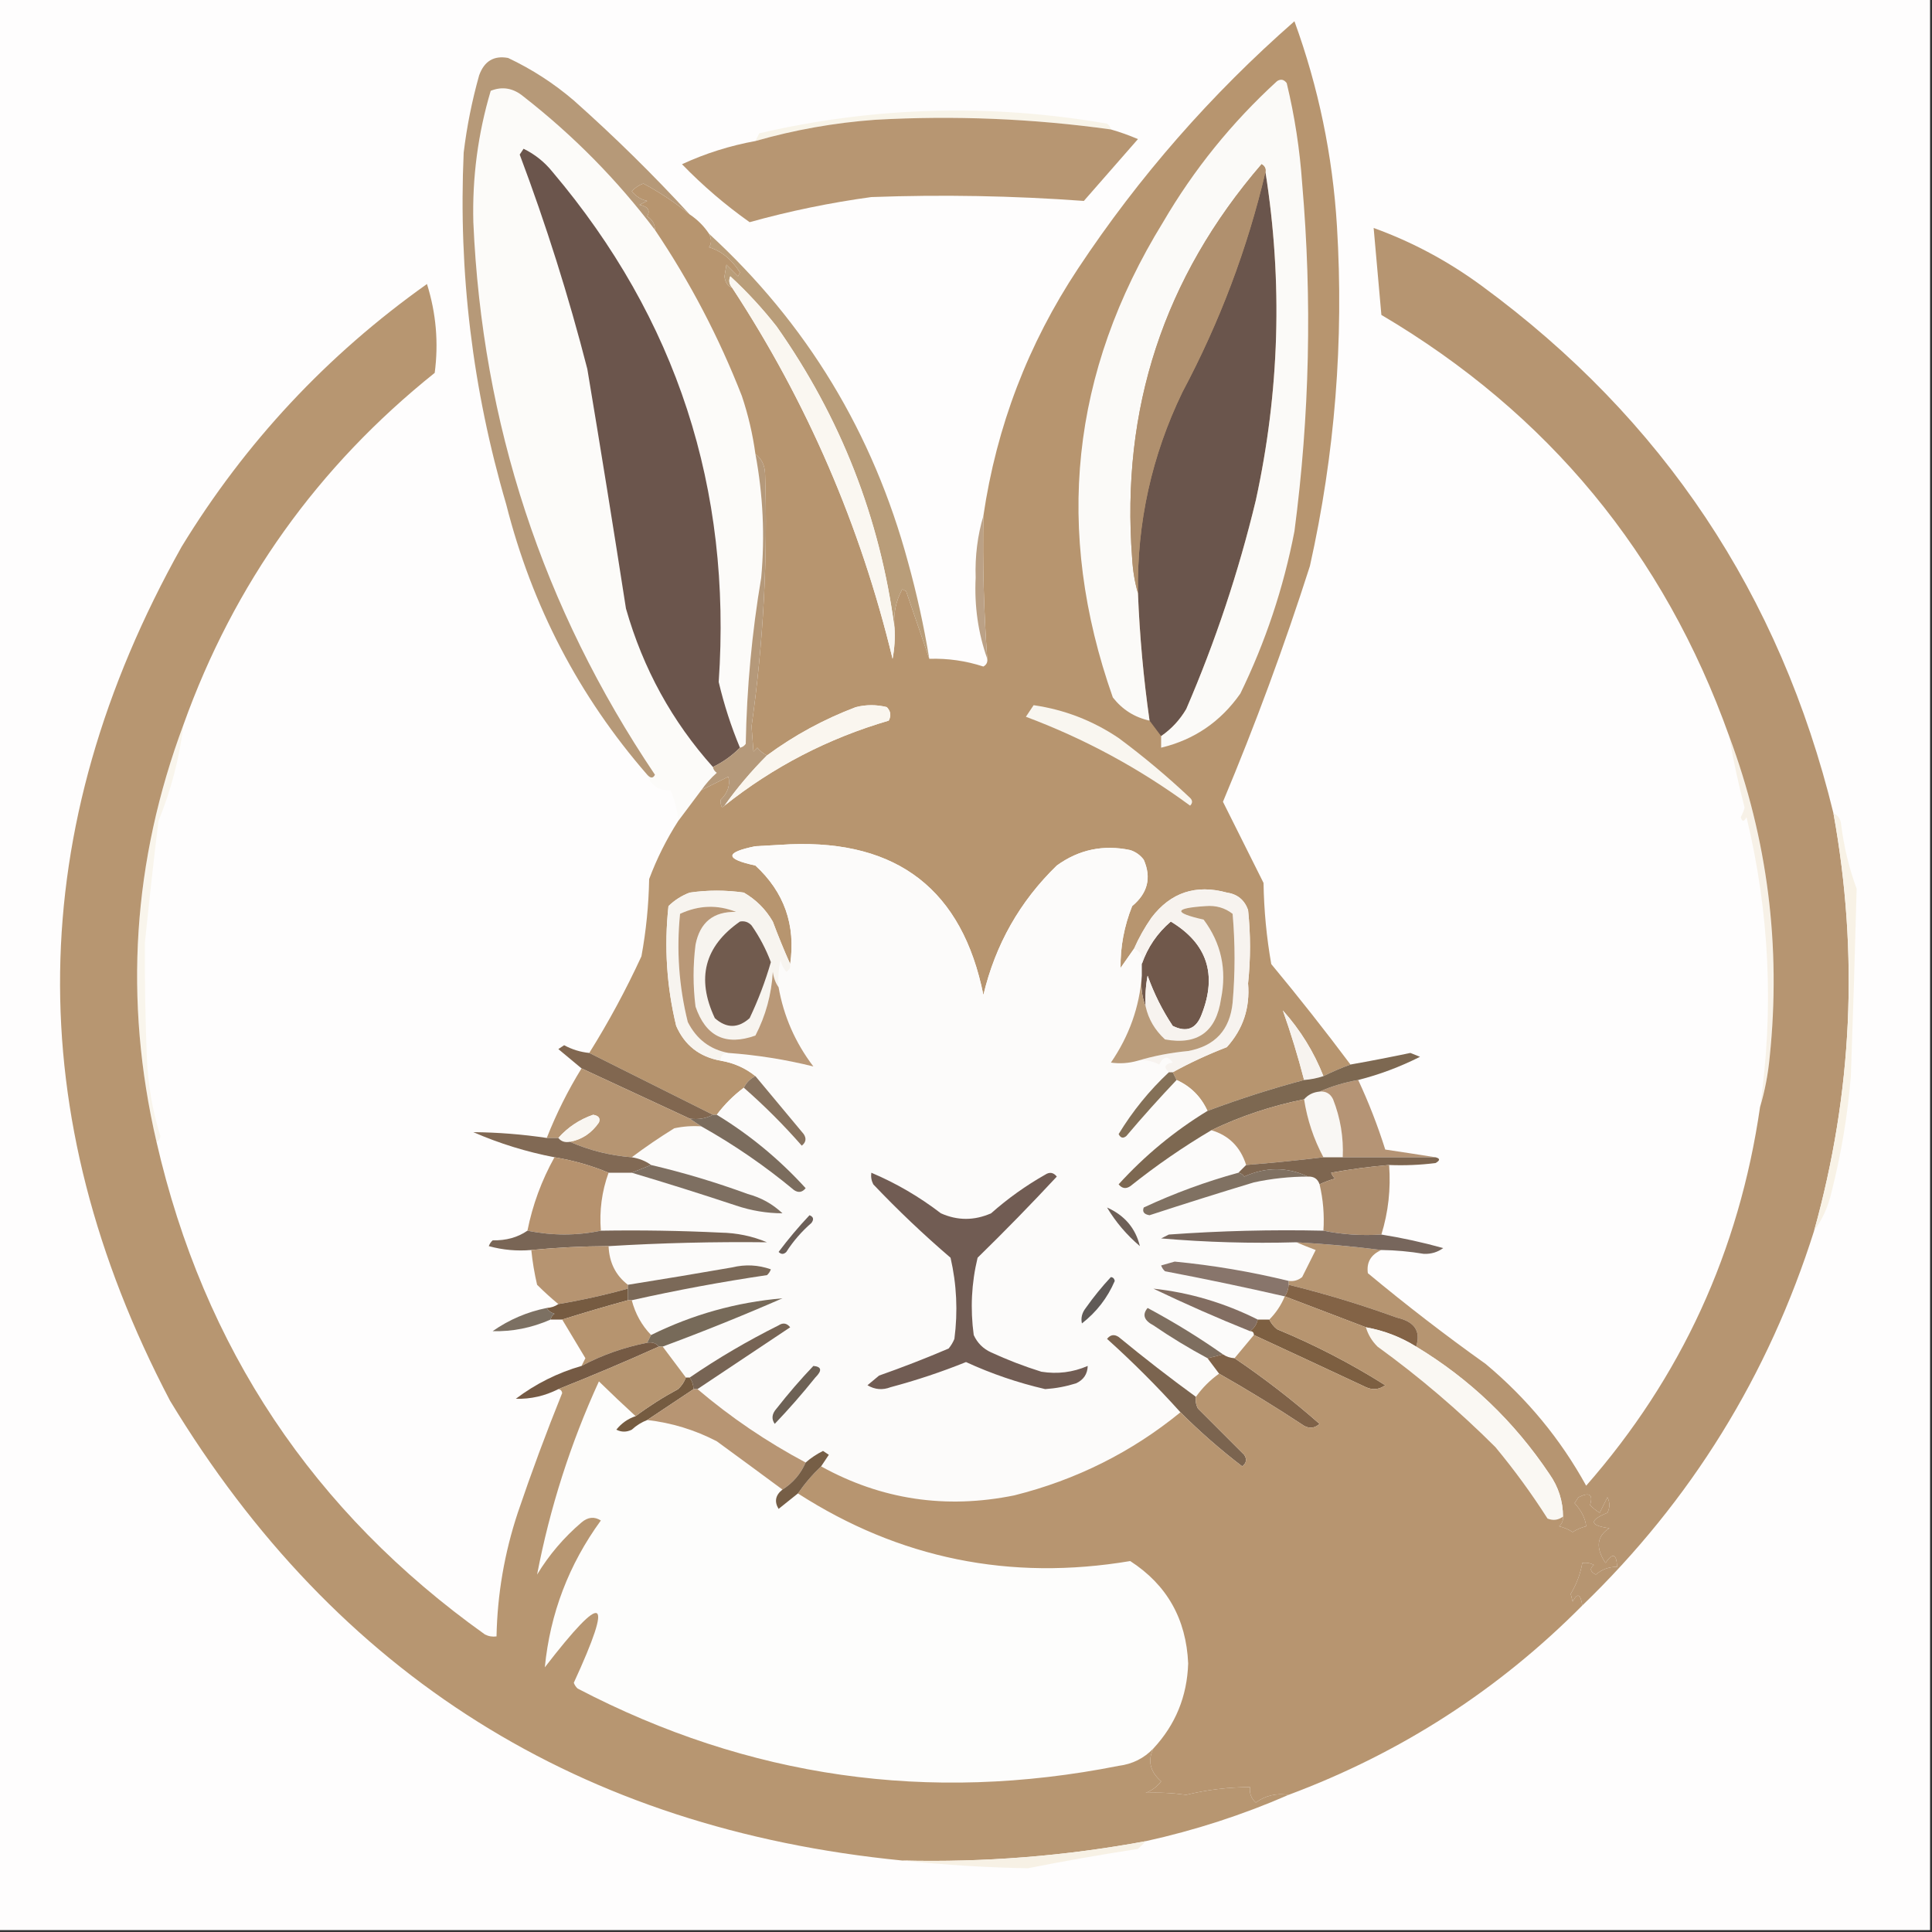 <?xml version="1.0" encoding="UTF-8"?>
<!DOCTYPE svg PUBLIC "-//W3C//DTD SVG 1.1//EN" "http://www.w3.org/Graphics/SVG/1.1/DTD/svg11.dtd">
<svg xmlns="http://www.w3.org/2000/svg" version="1.1" width="500px" height="500px" style="shape-rendering:geometricPrecision; text-rendering:geometricPrecision; image-rendering:optimizeQuality; fill-rule:evenodd; clip-rule:evenodd" xmlns:xlink="http://www.w3.org/1999/xlink">
<rect width="100%" height="100%" fill="#333333" stroke="none"/>
<g><path style="opacity:1" fill="#fefdfd" d="M -0.5,-0.5 C 166.167,-0.5 332.833,-0.5 499.5,-0.5C 499.5,166.167 499.5,332.833 499.5,499.5C 332.833,499.5 166.167,499.5 -0.5,499.5C -0.5,332.833 -0.5,166.167 -0.5,-0.5 Z"/></g>
<g><path style="opacity:1" fill="#fcfbf9" d="M 169.5,59.5 C 178.549,72.928 186.049,87.261 192,102.5C 193.642,107.402 194.809,112.402 195.5,117.5C 197.476,128.061 197.976,138.728 197,149.5C 194.596,163.735 193.262,178.068 193,192.5C 192.617,193.056 192.117,193.389 191.5,193.5C 189.211,188.023 187.378,182.356 186,176.5C 189.434,126.473 175.101,82.473 143,44.5C 140.933,41.93 138.433,39.93 135.5,38.5C 135.167,39 134.833,39.5 134.5,40C 141.339,58.183 147.172,76.683 152,95.5C 155.453,116.145 158.786,136.811 162,157.5C 166.424,173.028 173.924,186.695 184.5,198.5C 184.611,199.117 184.944,199.617 185.5,200C 183.959,201.371 182.625,202.871 181.5,204.5C 179.488,207.205 177.488,209.872 175.5,212.5C 175.306,209.67 174.639,207.004 173.5,204.5C 170.446,204.646 168.446,203.313 167.5,200.5C 168.363,201.463 169.03,201.463 169.5,200.5C 140.438,157.314 124.772,109.647 122.5,57.5C 122.199,45.91 123.699,34.577 127,23.5C 130.025,22.291 132.859,22.791 135.5,25C 148.401,35.067 159.734,46.567 169.5,59.5 Z"/></g>
<g><path style="opacity:1" fill="#f8f4e9" d="M 287.5,33.5 C 267.263,30.686 246.93,29.852 226.5,31C 215.95,31.768 205.616,33.602 195.5,36.5C 195.804,35.85 196.137,35.184 196.5,34.5C 226.268,27.591 256.268,26.758 286.5,32C 287.056,32.383 287.389,32.883 287.5,33.5 Z"/></g>
<g><path style="opacity:1" fill="#b79672" d="M 287.5,33.5 C 289.859,34.176 292.192,35.009 294.5,36C 289.833,41.333 285.167,46.667 280.5,52C 262.215,50.659 243.882,50.326 225.5,51C 214.848,52.455 204.348,54.621 194,57.5C 187.711,53.046 181.878,48.046 176.5,42.5C 182.553,39.705 188.886,37.705 195.5,36.5C 205.616,33.602 215.95,31.768 226.5,31C 246.93,29.852 267.263,30.686 287.5,33.5 Z"/></g>
<g><path style="opacity:1" fill="#6b554c" d="M 191.5,193.5 C 189.427,195.58 187.093,197.246 184.5,198.5C 173.924,186.695 166.424,173.028 162,157.5C 158.786,136.811 155.453,116.145 152,95.5C 147.172,76.683 141.339,58.183 134.5,40C 134.833,39.5 135.167,39 135.5,38.5C 138.433,39.93 140.933,41.93 143,44.5C 175.101,82.473 189.434,126.473 186,176.5C 187.378,182.356 189.211,188.023 191.5,193.5 Z"/></g>
<g><path style="opacity:1" fill="#b7956f" d="M 349.5,275.5 C 347.188,276.341 344.855,277.341 342.5,278.5C 340.025,272.219 336.525,266.553 332,261.5C 334.069,267.338 335.903,273.338 337.5,279.5C 329.112,281.739 320.779,284.406 312.5,287.5C 310.812,283.812 308.145,281.145 304.5,279.5C 304.167,278.833 303.833,278.167 303.5,277.5C 307.902,275.073 312.569,272.906 317.5,271C 321.696,266.36 323.529,260.86 323,254.5C 323.667,248.167 323.667,241.833 323,235.5C 322.065,232.898 320.232,231.398 317.5,231C 309.464,228.807 302.964,230.973 298,237.5C 296.235,240.032 294.735,242.699 293.5,245.5C 292.356,247.1 291.189,248.767 290,250.5C 289.93,245.021 290.93,239.687 293,234.5C 297.032,231.145 298.032,227.145 296,222.5C 295.097,221.299 293.931,220.465 292.5,220C 285.532,218.538 279.199,219.871 273.5,224C 263.945,233.269 257.612,244.436 254.5,257.5C 249.051,230.407 232.384,217.407 204.5,218.5C 201.5,218.667 198.5,218.833 195.5,219C 187.557,220.614 187.557,222.28 195.5,224C 202.959,230.875 205.959,239.375 204.5,249.5C 202.928,245.974 201.428,242.307 200,238.5C 198.167,235.333 195.667,232.833 192.5,231C 187.833,230.333 183.167,230.333 178.5,231C 176.413,231.792 174.579,232.959 173,234.5C 171.867,244.985 172.533,255.318 175,265.5C 177.195,270.523 181.028,273.523 186.5,274.5C 189.912,275.075 192.912,276.408 195.5,278.5C 194.167,279.167 193.167,280.167 192.5,281.5C 189.833,283.5 187.5,285.833 185.5,288.5C 185.167,288.5 184.833,288.5 184.5,288.5C 173.833,283.167 163.167,277.833 152.5,272.5C 157.48,264.547 161.98,256.214 166,247.5C 167.212,240.913 167.879,234.246 168,227.5C 169.986,222.195 172.486,217.195 175.5,212.5C 177.488,209.872 179.488,207.205 181.5,204.5C 183.957,203.272 186.29,202.105 188.5,201C 189.022,203.2 188.355,205.2 186.5,207C 186.481,208.792 186.814,209.292 187.5,208.5C 200.158,198.42 214.325,191.086 230,186.5C 230.684,185.216 230.517,184.049 229.5,183C 226.833,182.333 224.167,182.333 221.5,183C 213.198,186.148 205.532,190.315 198.5,195.5C 197.542,195.047 196.708,194.381 196,193.5C 195.667,193.833 195.333,194.167 195,194.5C 194.833,192.333 194.667,190.167 194.5,188C 197.571,166.266 198.738,144.433 198,122.5C 197.901,120.347 197.067,118.681 195.5,117.5C 194.809,112.402 193.642,107.402 192,102.5C 186.049,87.261 178.549,72.928 169.5,59.5C 169.489,57.983 168.823,56.816 167.5,56C 168.345,54.442 167.679,53.442 165.5,53C 166.167,52.667 166.833,52.333 167.5,52C 165.926,51.664 164.592,50.831 163.5,49.5C 164.328,48.585 165.328,47.919 166.5,47.5C 170.787,49.796 174.787,52.462 178.5,55.5C 180.5,56.833 182.167,58.5 183.5,60.5C 184.171,61.847 184.171,63.014 183.5,64C 186.655,64.928 189.321,67.095 191.5,70.5C 191.333,70.833 191.167,71.167 191,71.5C 190,70.5 189,69.5 188,68.5C 187.833,69.5 187.667,70.5 187.5,71.5C 187.64,73.03 188.307,74.03 189.5,74.5C 208.84,103.986 222.673,135.986 231,170.5C 231.497,167.854 231.664,165.187 231.5,162.5C 231.151,158.936 231.817,155.602 233.5,152.5C 233.833,152.667 234.167,152.833 234.5,153C 236.554,159.042 238.554,164.875 240.5,170.5C 245.292,170.349 249.959,171.016 254.5,172.5C 255.298,172.043 255.631,171.376 255.5,170.5C 254.605,158.193 254.272,145.859 254.5,133.5C 257.906,110.352 266.073,89.019 279,69.5C 294.743,45.747 313.41,24.414 335,5.5C 341.214,22.568 344.881,40.234 346,58.5C 347.812,88.183 345.478,117.517 339,146.5C 332.387,167.174 324.887,187.508 316.5,207.5C 319.982,214.464 323.482,221.464 327,228.5C 327.114,235.579 327.781,242.579 329,249.5C 336.091,258.046 342.925,266.712 349.5,275.5 Z"/></g>
<g><path style="opacity:1" fill="#6a554c" d="M 327.5,44.5 C 331.997,72.952 331.163,101.285 325,129.5C 320.536,148.028 314.536,166.028 307,183.5C 305.334,186.331 303.168,188.664 300.5,190.5C 299.5,189.167 298.5,187.833 297.5,186.5C 295.941,175.572 294.941,164.572 294.5,153.5C 294.223,135.274 298.056,117.94 306,101.5C 315.657,83.352 322.824,64.352 327.5,44.5 Z"/></g>
<g><path style="opacity:1" fill="#b99d79" d="M 183.5,60.5 C 208.785,83.705 225.952,112.039 235,145.5C 237.283,153.748 239.116,162.082 240.5,170.5C 238.554,164.875 236.554,159.042 234.5,153C 234.167,152.833 233.833,152.667 233.5,152.5C 231.817,155.602 231.151,158.936 231.5,162.5C 227.742,134.069 217.575,108.069 201,84.5C 197.368,79.866 193.368,75.533 189,71.5C 188.53,72.577 188.697,73.577 189.5,74.5C 188.307,74.03 187.64,73.03 187.5,71.5C 187.667,70.5 187.833,69.5 188,68.5C 189,69.5 190,70.5 191,71.5C 191.167,71.167 191.333,70.833 191.5,70.5C 189.321,67.095 186.655,64.928 183.5,64C 184.171,63.014 184.171,61.847 183.5,60.5 Z"/></g>
<g><path style="opacity:1" fill="#fbfaf8" d="M 300.5,190.5 C 303.168,188.664 305.334,186.331 307,183.5C 314.536,166.028 320.536,148.028 325,129.5C 331.163,101.285 331.997,72.952 327.5,44.5C 327.631,43.624 327.298,42.957 326.5,42.5C 301.231,71.808 290.064,105.808 293,144.5C 293.181,147.695 293.681,150.695 294.5,153.5C 294.941,164.572 295.941,175.572 297.5,186.5C 293.63,185.647 290.464,183.647 288,180.5C 272.769,137.308 277.102,96.308 301,57.5C 308.968,43.861 318.801,31.695 330.5,21C 331.449,20.383 332.282,20.549 333,21.5C 335.061,30.04 336.394,38.707 337,47.5C 339.604,77.592 338.937,107.592 335,137.5C 332.177,152.131 327.51,166.131 321,179.5C 315.898,186.779 309.065,191.446 300.5,193.5C 300.5,192.5 300.5,191.5 300.5,190.5 Z"/></g>
<g><path style="opacity:1" fill="#b0906e" d="M 327.5,44.5 C 322.824,64.352 315.657,83.352 306,101.5C 298.056,117.94 294.223,135.274 294.5,153.5C 293.681,150.695 293.181,147.695 293,144.5C 290.064,105.808 301.231,71.808 326.5,42.5C 327.298,42.957 327.631,43.624 327.5,44.5 Z"/></g>
<g><path style="opacity:1" fill="#faf7f1" d="M 231.5,162.5 C 231.664,165.187 231.497,167.854 231,170.5C 222.673,135.986 208.84,103.986 189.5,74.5C 188.697,73.577 188.53,72.577 189,71.5C 193.368,75.533 197.368,79.866 201,84.5C 217.575,108.069 227.742,134.069 231.5,162.5 Z"/></g>
<g><path style="opacity:1" fill="#b5997a" d="M 195.5,117.5 C 197.067,118.681 197.901,120.347 198,122.5C 198.738,144.433 197.571,166.266 194.5,188C 194.667,190.167 194.833,192.333 195,194.5C 195.333,194.167 195.667,193.833 196,193.5C 196.708,194.381 197.542,195.047 198.5,195.5C 194.435,199.559 190.768,203.893 187.5,208.5C 186.814,209.292 186.481,208.792 186.5,207C 188.355,205.2 189.022,203.2 188.5,201C 186.29,202.105 183.957,203.272 181.5,204.5C 182.625,202.871 183.959,201.371 185.5,200C 184.944,199.617 184.611,199.117 184.5,198.5C 187.093,197.246 189.427,195.58 191.5,193.5C 192.117,193.389 192.617,193.056 193,192.5C 193.262,178.068 194.596,163.735 197,149.5C 197.976,138.728 197.476,128.061 195.5,117.5 Z"/></g>
<g><path style="opacity:1" fill="#bba186" d="M 254.5,133.5 C 254.272,145.859 254.605,158.193 255.5,170.5C 253.138,163.832 252.138,156.832 252.5,149.5C 252.318,143.914 252.985,138.58 254.5,133.5 Z"/></g>
<g><path style="opacity:1" fill="#b69978" d="M 178.5,55.5 C 174.787,52.462 170.787,49.796 166.5,47.5C 165.328,47.919 164.328,48.585 163.5,49.5C 164.592,50.831 165.926,51.664 167.5,52C 166.833,52.333 166.167,52.667 165.5,53C 167.679,53.442 168.345,54.442 167.5,56C 168.823,56.816 169.489,57.983 169.5,59.5C 159.734,46.567 148.401,35.067 135.5,25C 132.859,22.791 130.025,22.291 127,23.5C 123.699,34.577 122.199,45.91 122.5,57.5C 124.772,109.647 140.438,157.314 169.5,200.5C 169.03,201.463 168.363,201.463 167.5,200.5C 149.856,180.219 137.689,156.885 131,130.5C 122.282,100.788 118.615,70.455 120,39.5C 120.821,32.726 122.155,26.06 124,19.5C 125.32,15.818 127.82,14.318 131.5,15C 137.677,17.919 143.344,21.586 148.5,26C 159.005,35.339 169.005,45.172 178.5,55.5 Z"/></g>
<g><path style="opacity:1" fill="#f9f6f0" d="M 267.5,182.5 C 275.47,183.657 282.803,186.49 289.5,191C 295.959,195.79 302.126,200.957 308,206.5C 308.667,207.167 308.667,207.833 308,208.5C 294.858,198.847 280.692,191.181 265.5,185.5C 266.193,184.482 266.859,183.482 267.5,182.5 Z"/></g>
<g><path style="opacity:1" fill="#faf6ef" d="M 187.5,208.5 C 190.768,203.893 194.435,199.559 198.5,195.5C 205.532,190.315 213.198,186.148 221.5,183C 224.167,182.333 226.833,182.333 229.5,183C 230.517,184.049 230.684,185.216 230,186.5C 214.325,191.086 200.158,198.42 187.5,208.5 Z"/></g>
<g><path style="opacity:1" fill="#f7f1e7" d="M 447.5,190.5 C 457.463,217.202 460.963,244.869 458,273.5C 457.571,278.047 456.738,282.381 455.5,286.5C 459.124,261.218 457.957,236.218 452,211.5C 451.346,212.696 450.846,212.696 450.5,211.5C 450.931,210.707 451.265,209.873 451.5,209C 449.905,202.899 448.572,196.732 447.5,190.5 Z"/></g>
<g><path style="opacity:1" fill="#fcfbfa" d="M 293.5,245.5 C 295.176,246.183 295.843,247.517 295.5,249.5C 295.5,250.5 295.5,251.5 295.5,252.5C 294.896,260.601 292.229,268.101 287.5,275C 289.847,275.334 292.181,275.167 294.5,274.5C 296.467,274.261 298.301,274.594 300,275.5C 301.085,273.343 302.251,273.176 303.5,275C 301.381,275.342 301.047,276.175 302.5,277.5C 297.463,282.21 293.129,287.543 289.5,293.5C 290.002,294.521 290.668,294.688 291.5,294C 295.733,289 300.067,284.166 304.5,279.5C 308.145,281.145 310.812,283.812 312.5,287.5C 303.954,292.708 296.287,299.041 289.5,306.5C 290.365,307.583 291.365,307.749 292.5,307C 299.181,301.663 306.181,296.83 313.5,292.5C 318.032,293.84 321.032,296.84 322.5,301.5C 321.833,302.167 321.167,302.833 320.5,303.5C 312.083,305.806 303.916,308.806 296,312.5C 295.568,313.6 296.068,314.267 297.5,314.5C 306.48,311.562 315.48,308.729 324.5,306C 329.118,305.006 333.785,304.506 338.5,304.5C 340.027,304.427 341.027,305.094 341.5,306.5C 342.43,310.4 342.763,314.4 342.5,318.5C 329.136,318.203 315.803,318.536 302.5,319.5C 301.833,319.833 301.167,320.167 300.5,320.5C 312.148,321.499 323.814,321.832 335.5,321.5C 337.042,322.163 338.709,322.83 340.5,323.5C 339.333,325.833 338.167,328.167 337,330.5C 335.989,331.337 334.822,331.67 333.5,331.5C 323.799,329.127 313.966,327.46 304,326.5C 302.833,326.833 301.667,327.167 300.5,327.5C 300.709,328.086 301.043,328.586 301.5,329C 311.883,330.976 322.216,333.143 332.5,335.5C 331.559,337.772 330.226,339.772 328.5,341.5C 327.5,341.5 326.5,341.5 325.5,341.5C 316.859,337.171 307.859,334.504 298.5,333.5C 306.712,337.439 315.045,341.106 323.5,344.5C 324.167,344.5 324.5,344.833 324.5,345.5C 322.863,347.475 321.196,349.475 319.5,351.5C 318.391,351.443 317.391,351.11 316.5,350.5C 310.315,346.149 303.815,342.149 297,338.5C 295.563,340.221 296.063,341.721 298.5,343C 303.056,346.107 307.723,348.94 312.5,351.5C 313.5,352.833 314.5,354.167 315.5,355.5C 313.167,357.167 311.167,359.167 309.5,361.5C 302.728,356.572 296.061,351.406 289.5,346C 288.365,345.251 287.365,345.417 286.5,346.5C 293.161,352.494 299.494,358.827 305.5,365.5C 292.847,375.827 278.513,382.993 262.5,387C 244.753,390.61 228.086,388.11 212.5,379.5C 213.141,378.518 213.807,377.518 214.5,376.5C 214,376.167 213.5,375.833 213,375.5C 211.357,376.315 209.857,377.315 208.5,378.5C 198.437,373.143 189.104,366.81 180.5,359.5C 188.508,354.164 196.508,348.83 204.5,343.5C 203.635,342.417 202.635,342.251 201.5,343C 193.441,347.022 185.775,351.522 178.5,356.5C 178.167,356.5 177.833,356.5 177.5,356.5C 175.5,353.833 173.5,351.167 171.5,348.5C 181.958,344.625 192.292,340.459 202.5,336C 190.612,337.016 179.279,340.183 168.5,345.5C 166.076,342.992 164.41,339.992 163.5,336.5C 175.073,333.904 186.74,331.738 198.5,330C 198.957,329.586 199.291,329.086 199.5,328.5C 196.216,327.343 192.882,327.176 189.5,328C 180.497,329.568 171.497,331.068 162.5,332.5C 159.339,330.08 157.673,326.747 157.5,322.5C 171.038,321.677 184.705,321.344 198.5,321.5C 194.701,319.907 190.701,319.074 186.5,319C 176.172,318.5 165.839,318.334 155.5,318.5C 155.091,313.308 155.758,308.308 157.5,303.5C 159.5,303.5 161.5,303.5 163.5,303.5C 172.423,306.155 181.423,308.989 190.5,312C 194.446,313.324 198.446,313.991 202.5,314C 199.938,311.587 196.938,309.92 193.5,309C 185.302,305.989 176.969,303.489 168.5,301.5C 167.07,300.463 165.403,299.796 163.5,299.5C 166.968,296.893 170.634,294.393 174.5,292C 176.81,291.503 179.143,291.337 181.5,291.5C 189.964,296.239 197.964,301.739 205.5,308C 206.635,308.749 207.635,308.583 208.5,307.5C 201.713,300.041 194.046,293.708 185.5,288.5C 187.5,285.833 189.833,283.5 192.5,281.5C 197.839,286.173 202.839,291.173 207.5,296.5C 208.583,295.635 208.749,294.635 208,293.5C 203.825,288.469 199.659,283.469 195.5,278.5C 192.912,276.408 189.912,275.075 186.5,274.5C 186.5,273.167 187.167,272.5 188.5,272.5C 195.998,273.047 203.332,274.214 210.5,276C 205.823,269.848 202.823,263.015 201.5,255.5C 201.337,253.143 201.503,250.81 202,248.5C 202.249,249.624 202.749,250.624 203.5,251.5C 204.298,251.043 204.631,250.376 204.5,249.5C 205.959,239.375 202.959,230.875 195.5,224C 187.557,222.28 187.557,220.614 195.5,219C 198.5,218.833 201.5,218.667 204.5,218.5C 232.384,217.407 249.051,230.407 254.5,257.5C 257.612,244.436 263.945,233.269 273.5,224C 279.199,219.871 285.532,218.538 292.5,220C 293.931,220.465 295.097,221.299 296,222.5C 298.032,227.145 297.032,231.145 293,234.5C 290.93,239.687 289.93,245.021 290,250.5C 291.189,248.767 292.356,247.1 293.5,245.5 Z"/></g>
<g><path style="opacity:1" fill="#b69571" d="M 474.5,210.5 C 481.09,246.876 479.424,282.876 469.5,318.5C 457.645,355.99 437.645,388.324 409.5,415.5C 409.053,412.476 408.22,412.143 407,414.5C 406.833,413.833 406.667,413.167 406.5,412.5C 407.995,410.01 408.995,407.343 409.5,404.5C 410.552,404.351 411.552,404.517 412.5,405C 411.346,405.914 411.513,406.747 413,407.5C 414.584,406.139 416.418,405.472 418.5,405.5C 418.367,402.104 417.367,401.771 415.5,404.5C 412.889,400.558 413.222,397.558 416.5,395.5C 411.361,394.803 411.195,393.47 416,391.5C 416.667,390.167 416.667,388.833 416,387.5C 415.333,388.833 414.667,390.167 414,391.5C 413.075,390.953 412.242,390.287 411.5,389.5C 412.35,386.739 411.35,386.072 408.5,387.5C 408.167,388 407.833,388.5 407.5,389C 409.285,390.974 410.285,392.974 410.5,395C 409.234,395.309 408.067,395.809 407,396.5C 405.933,395.809 404.766,395.309 403.5,395C 404.252,394.329 404.586,393.496 404.5,392.5C 404.498,388.489 403.332,384.822 401,381.5C 391.884,367.881 380.384,356.881 366.5,348.5C 367.77,344.525 366.103,342.025 361.5,341C 352.292,337.652 342.959,334.819 333.5,332.5C 333.5,332.167 333.5,331.833 333.5,331.5C 334.822,331.67 335.989,331.337 337,330.5C 338.167,328.167 339.333,325.833 340.5,323.5C 338.709,322.83 337.042,322.163 335.5,321.5C 343.002,321.923 350.335,322.59 357.5,323.5C 354.779,324.696 353.613,326.696 354,329.5C 363.881,337.716 374.048,345.549 384.5,353C 395.196,361.935 403.863,372.435 410.5,384.5C 435.094,356.449 450.094,323.782 455.5,286.5C 456.738,282.381 457.571,278.047 458,273.5C 460.963,244.869 457.463,217.202 447.5,190.5C 430.659,143.323 400.659,106.99 357.5,81.5C 356.818,73.943 356.151,66.443 355.5,59C 365.474,62.603 374.808,67.603 383.5,74C 430.354,108.378 460.688,153.878 474.5,210.5 Z"/></g>
<g><path style="opacity:1" fill="#f9f5ec" d="M 47.5,187.5 C 46.445,196.158 44.278,204.492 41,212.5C 39.737,223.003 38.571,233.503 37.5,244C 37.433,253.73 37.6,263.564 38,273.5C 38.25,280.5 39.417,287.334 41.5,294C 41.43,294.765 41.097,295.265 40.5,295.5C 31.98,258.806 34.314,222.806 47.5,187.5 Z"/></g>
<g><path style="opacity:1" fill="#f7f4ef" d="M 204.5,249.5 C 204.631,250.376 204.298,251.043 203.5,251.5C 202.749,250.624 202.249,249.624 202,248.5C 201.503,250.81 201.337,253.143 201.5,255.5C 200.71,254.391 200.21,253.058 200,251.5C 199.664,257.348 198.164,262.848 195.5,268C 187.806,270.737 182.64,268.237 180,260.5C 179.333,255.167 179.333,249.833 180,244.5C 181.136,238.693 184.636,235.86 190.5,236C 185.669,234.087 180.836,234.254 176,236.5C 175.044,245.955 175.71,255.288 178,264.5C 180.263,268.946 183.763,271.612 188.5,272.5C 187.167,272.5 186.5,273.167 186.5,274.5C 181.028,273.523 177.195,270.523 175,265.5C 172.533,255.318 171.867,244.985 173,234.5C 174.579,232.959 176.413,231.792 178.5,231C 183.167,230.333 187.833,230.333 192.5,231C 195.667,232.833 198.167,235.333 200,238.5C 201.428,242.307 202.928,245.974 204.5,249.5 Z"/></g>
<g><path style="opacity:1" fill="#b99877" d="M 201.5,255.5 C 202.823,263.015 205.823,269.848 210.5,276C 203.332,274.214 195.998,273.047 188.5,272.5C 183.763,271.612 180.263,268.946 178,264.5C 175.71,255.288 175.044,245.955 176,236.5C 180.836,234.254 185.669,234.087 190.5,236C 184.636,235.86 181.136,238.693 180,244.5C 179.333,249.833 179.333,255.167 180,260.5C 182.64,268.237 187.806,270.737 195.5,268C 198.164,262.848 199.664,257.348 200,251.5C 200.21,253.058 200.71,254.391 201.5,255.5 Z"/></g>
<g><path style="opacity:1" fill="#70584b" d="M 296.5,260.5 C 295.527,258.052 295.194,255.385 295.5,252.5C 295.5,251.5 295.5,250.5 295.5,249.5C 297.008,245.148 299.508,241.482 303,238.5C 312.383,244.14 315.05,252.14 311,262.5C 309.596,266.279 307.096,267.279 303.5,265.5C 300.806,261.446 298.639,257.112 297,252.5C 296.503,255.146 296.336,257.813 296.5,260.5 Z"/></g>
<g><path style="opacity:1" fill="#715b4e" d="M 191.5,238.5 C 192.675,238.281 193.675,238.614 194.5,239.5C 196.556,242.445 198.223,245.612 199.5,249C 198.059,253.989 196.226,258.822 194,263.5C 191,266.167 188,266.167 185,263.5C 180.154,253.222 182.321,244.889 191.5,238.5 Z"/></g>
<g><path style="opacity:1" fill="#f7f3ef" d="M 303.5,277.5 C 303.167,277.5 302.833,277.5 302.5,277.5C 301.047,276.175 301.381,275.342 303.5,275C 302.251,273.176 301.085,273.343 300,275.5C 298.301,274.594 296.467,274.261 294.5,274.5C 298.619,273.262 302.953,272.429 307.5,272C 314.455,270.711 318.289,266.545 319,259.5C 319.667,251.833 319.667,244.167 319,236.5C 317.004,234.941 314.671,234.274 312,234.5C 303.775,235.04 303.608,236.207 311.5,238C 316.033,244.068 317.533,250.902 316,258.5C 314.754,267.034 309.921,270.534 301.5,269C 298.892,266.602 297.225,263.769 296.5,260.5C 296.336,257.813 296.503,255.146 297,252.5C 298.639,257.112 300.806,261.446 303.5,265.5C 307.096,267.279 309.596,266.279 311,262.5C 315.05,252.14 312.383,244.14 303,238.5C 299.508,241.482 297.008,245.148 295.5,249.5C 295.843,247.517 295.176,246.183 293.5,245.5C 294.735,242.699 296.235,240.032 298,237.5C 302.964,230.973 309.464,228.807 317.5,231C 320.232,231.398 322.065,232.898 323,235.5C 323.667,241.833 323.667,248.167 323,254.5C 323.529,260.86 321.696,266.36 317.5,271C 312.569,272.906 307.902,275.073 303.5,277.5 Z"/></g>
<g><path style="opacity:1" fill="#b99b79" d="M 294.5,274.5 C 292.181,275.167 289.847,275.334 287.5,275C 292.229,268.101 294.896,260.601 295.5,252.5C 295.194,255.385 295.527,258.052 296.5,260.5C 297.225,263.769 298.892,266.602 301.5,269C 309.921,270.534 314.754,267.034 316,258.5C 317.533,250.902 316.033,244.068 311.5,238C 303.608,236.207 303.775,235.04 312,234.5C 314.671,234.274 317.004,234.941 319,236.5C 319.667,244.167 319.667,251.833 319,259.5C 318.289,266.545 314.455,270.711 307.5,272C 302.953,272.429 298.619,273.262 294.5,274.5 Z"/></g>
<g><path style="opacity:1" fill="#f7f3ef" d="M 342.5,278.5 C 340.883,279.038 339.216,279.371 337.5,279.5C 335.903,273.338 334.069,267.338 332,261.5C 336.525,266.553 340.025,272.219 342.5,278.5 Z"/></g>
<g><path style="opacity:1" fill="#816750" d="M 152.5,272.5 C 163.167,277.833 173.833,283.167 184.5,288.5C 182.735,289.461 180.735,289.795 178.5,289.5C 169.125,285.144 159.792,280.811 150.5,276.5C 148.531,274.841 146.531,273.175 144.5,271.5C 145,271.167 145.5,270.833 146,270.5C 148.047,271.609 150.213,272.276 152.5,272.5 Z"/></g>
<g><path style="opacity:1" fill="#f9f7f4" d="M 341.5,282.5 C 343.124,282.36 344.29,283.027 345,284.5C 346.895,289.325 347.728,294.325 347.5,299.5C 345.833,299.5 344.167,299.5 342.5,299.5C 339.984,294.797 338.317,289.797 337.5,284.5C 338.514,283.326 339.847,282.66 341.5,282.5 Z"/></g>
<g><path style="opacity:1" fill="#b59475" d="M 351.5,279.5 C 354.217,285.314 356.551,291.314 358.5,297.5C 362.982,298.167 367.316,298.834 371.5,299.5C 363.5,299.5 355.5,299.5 347.5,299.5C 347.728,294.325 346.895,289.325 345,284.5C 344.29,283.027 343.124,282.36 341.5,282.5C 344.619,281.13 347.952,280.13 351.5,279.5 Z"/></g>
<g><path style="opacity:1" fill="#b69572" d="M 150.5,276.5 C 159.792,280.811 169.125,285.144 178.5,289.5C 179.5,290.167 180.5,290.833 181.5,291.5C 179.143,291.337 176.81,291.503 174.5,292C 170.634,294.393 166.968,296.893 163.5,299.5C 157.836,299.039 152.503,297.706 147.5,295.5C 150.614,294.909 153.114,293.242 155,290.5C 155.432,289.4 154.932,288.733 153.5,288.5C 149.939,289.74 146.939,291.74 144.5,294.5C 143.5,294.5 142.5,294.5 141.5,294.5C 144.008,288.151 147.008,282.151 150.5,276.5 Z"/></g>
<g><path style="opacity:1" fill="#847057" d="M 302.5,277.5 C 302.833,277.5 303.167,277.5 303.5,277.5C 303.833,278.167 304.167,278.833 304.5,279.5C 300.067,284.166 295.733,289 291.5,294C 290.668,294.688 290.002,294.521 289.5,293.5C 293.129,287.543 297.463,282.21 302.5,277.5 Z"/></g>
<g><path style="opacity:1" fill="#7d6851" d="M 351.5,279.5 C 347.952,280.13 344.619,281.13 341.5,282.5C 339.847,282.66 338.514,283.326 337.5,284.5C 329.085,286.194 321.085,288.86 313.5,292.5C 306.181,296.83 299.181,301.663 292.5,307C 291.365,307.749 290.365,307.583 289.5,306.5C 296.287,299.041 303.954,292.708 312.5,287.5C 320.779,284.406 329.112,281.739 337.5,279.5C 339.216,279.371 340.883,279.038 342.5,278.5C 344.855,277.341 347.188,276.341 349.5,275.5C 354.668,274.584 359.834,273.584 365,272.5C 365.833,272.833 366.667,273.167 367.5,273.5C 362.311,276.115 356.978,278.115 351.5,279.5 Z"/></g>
<g><path style="opacity:1" fill="#b59370" d="M 337.5,284.5 C 338.317,289.797 339.984,294.797 342.5,299.5C 335.891,300.298 329.224,300.964 322.5,301.5C 321.032,296.84 318.032,293.84 313.5,292.5C 321.085,288.86 329.085,286.194 337.5,284.5 Z"/></g>
<g><path style="opacity:1" fill="#88735f" d="M 195.5,278.5 C 199.659,283.469 203.825,288.469 208,293.5C 208.749,294.635 208.583,295.635 207.5,296.5C 202.839,291.173 197.839,286.173 192.5,281.5C 193.167,280.167 194.167,279.167 195.5,278.5 Z"/></g>
<g><path style="opacity:1" fill="#f9f6f1" d="M 147.5,295.5 C 146.209,295.737 145.209,295.404 144.5,294.5C 146.939,291.74 149.939,289.74 153.5,288.5C 154.932,288.733 155.432,289.4 155,290.5C 153.114,293.242 150.614,294.909 147.5,295.5 Z"/></g>
<g><path style="opacity:1" fill="#f8f2e6" d="M 474.5,210.5 C 475.693,210.97 476.36,211.97 476.5,213.5C 477.229,219.285 478.562,224.785 480.5,230C 480.091,245.785 479.591,261.952 479,278.5C 478.17,288.643 476.503,298.643 474,308.5C 473.148,312.264 471.648,315.597 469.5,318.5C 479.424,282.876 481.09,246.876 474.5,210.5 Z"/></g>
<g><path style="opacity:1" fill="#7b6c5d" d="M 184.5,288.5 C 184.833,288.5 185.167,288.5 185.5,288.5C 194.046,293.708 201.713,300.041 208.5,307.5C 207.635,308.583 206.635,308.749 205.5,308C 197.964,301.739 189.964,296.239 181.5,291.5C 180.5,290.833 179.5,290.167 178.5,289.5C 180.735,289.795 182.735,289.461 184.5,288.5 Z"/></g>
<g><path style="opacity:1" fill="#816954" d="M 141.5,294.5 C 142.5,294.5 143.5,294.5 144.5,294.5C 145.209,295.404 146.209,295.737 147.5,295.5C 152.503,297.706 157.836,299.039 163.5,299.5C 165.403,299.796 167.07,300.463 168.5,301.5C 166.833,302.167 165.167,302.833 163.5,303.5C 161.5,303.5 159.5,303.5 157.5,303.5C 153.094,301.652 148.427,300.319 143.5,299.5C 136.217,298.098 129.217,295.932 122.5,293C 128.846,293.056 135.179,293.556 141.5,294.5 Z"/></g>
<g><path style="opacity:1" fill="#7e6650" d="M 342.5,299.5 C 344.167,299.5 345.833,299.5 347.5,299.5C 355.5,299.5 363.5,299.5 371.5,299.5C 372.738,299.81 372.738,300.31 371.5,301C 367.514,301.499 363.514,301.666 359.5,301.5C 354.477,301.927 349.477,302.593 344.5,303.5C 344.709,304.086 345.043,304.586 345.5,305C 344.099,305.41 342.766,305.91 341.5,306.5C 341.027,305.094 340.027,304.427 338.5,304.5C 333.076,301.976 327.576,301.976 322,304.5C 321.617,303.944 321.117,303.611 320.5,303.5C 321.167,302.833 321.833,302.167 322.5,301.5C 329.224,300.964 335.891,300.298 342.5,299.5 Z"/></g>
<g><path style="opacity:1" fill="#ad8d6d" d="M 359.5,301.5 C 359.965,307.689 359.298,313.689 357.5,319.5C 352.305,319.821 347.305,319.487 342.5,318.5C 342.763,314.4 342.43,310.4 341.5,306.5C 342.766,305.91 344.099,305.41 345.5,305C 345.043,304.586 344.709,304.086 344.5,303.5C 349.477,302.593 354.477,301.927 359.5,301.5 Z"/></g>
<g><path style="opacity:1" fill="#7e6f61" d="M 168.5,301.5 C 176.969,303.489 185.302,305.989 193.5,309C 196.938,309.92 199.938,311.587 202.5,314C 198.446,313.991 194.446,313.324 190.5,312C 181.423,308.989 172.423,306.155 163.5,303.5C 165.167,302.833 166.833,302.167 168.5,301.5 Z"/></g>
<g><path style="opacity:1" fill="#b6926e" d="M 143.5,299.5 C 148.427,300.319 153.094,301.652 157.5,303.5C 155.758,308.308 155.091,313.308 155.5,318.5C 149.266,319.807 142.932,319.807 136.5,318.5C 137.843,311.806 140.176,305.473 143.5,299.5 Z"/></g>
<g><path style="opacity:1" fill="#807162" d="M 338.5,304.5 C 333.785,304.506 329.118,305.006 324.5,306C 315.48,308.729 306.48,311.562 297.5,314.5C 296.068,314.267 295.568,313.6 296,312.5C 303.916,308.806 312.083,305.806 320.5,303.5C 321.117,303.611 321.617,303.944 322,304.5C 327.576,301.976 333.076,301.976 338.5,304.5 Z"/></g>
<g><path style="opacity:1" fill="#6d5f57" d="M 286.5,312.5 C 291.043,314.531 293.877,317.864 295,322.5C 291.558,319.568 288.725,316.235 286.5,312.5 Z"/></g>
<g><path style="opacity:1" fill="#6c5f58" d="M 209.5,314.5 C 210.525,314.897 210.692,315.563 210,316.5C 207.46,318.705 205.293,321.205 203.5,324C 202.833,324.667 202.167,324.667 201.5,324C 204.002,320.667 206.668,317.501 209.5,314.5 Z"/></g>
<g><path style="opacity:1" fill="#715c53" d="M 225.5,303.5 C 231.893,306.201 237.893,309.701 243.5,314C 247.805,315.923 252.138,315.923 256.5,314C 260.814,310.176 265.481,306.843 270.5,304C 271.635,303.251 272.635,303.417 273.5,304.5C 266.848,311.652 260.015,318.652 253,325.5C 251.414,332.057 251.08,338.724 252,345.5C 252.93,347.552 254.43,349.052 256.5,350C 260.723,351.944 265.056,353.611 269.5,355C 273.661,355.667 277.661,355.167 281.5,353.5C 281.439,355.592 280.439,357.092 278.5,358C 275.893,358.818 273.226,359.318 270.5,359.5C 263.435,357.867 256.602,355.534 250,352.5C 243.65,355.061 237.15,357.228 230.5,359C 228.421,359.808 226.421,359.641 224.5,358.5C 225.5,357.667 226.5,356.833 227.5,356C 233.579,353.863 239.579,351.529 245.5,349C 246.126,348.25 246.626,347.416 247,346.5C 247.924,339.392 247.591,332.392 246,325.5C 239.031,319.532 232.364,313.199 226,306.5C 225.517,305.552 225.351,304.552 225.5,303.5 Z"/></g>
<g><path style="opacity:1" fill="#77665c" d="M 342.5,318.5 C 347.305,319.487 352.305,319.821 357.5,319.5C 362.786,320.338 368.119,321.505 373.5,323C 372.056,324.064 370.389,324.564 368.5,324.5C 364.855,323.884 361.188,323.55 357.5,323.5C 350.335,322.59 343.002,321.923 335.5,321.5C 323.814,321.832 312.148,321.499 300.5,320.5C 301.167,320.167 301.833,319.833 302.5,319.5C 315.803,318.536 329.136,318.203 342.5,318.5 Z"/></g>
<g><path style="opacity:1" fill="#796555" d="M 136.5,318.5 C 142.932,319.807 149.266,319.807 155.5,318.5C 165.839,318.334 176.172,318.5 186.5,319C 190.701,319.074 194.701,319.907 198.5,321.5C 184.705,321.344 171.038,321.677 157.5,322.5C 150.814,322.527 144.148,322.861 137.5,323.5C 133.774,323.823 130.107,323.489 126.5,322.5C 126.709,321.914 127.043,321.414 127.5,321C 130.992,321.07 133.992,320.237 136.5,318.5 Z"/></g>
<g><path style="opacity:1" fill="#b69471" d="M 157.5,322.5 C 157.673,326.747 159.339,330.08 162.5,332.5C 162.5,332.833 162.5,333.167 162.5,333.5C 156.573,335.148 150.573,336.482 144.5,337.5C 142.645,335.967 140.812,334.3 139,332.5C 138.304,329.522 137.804,326.522 137.5,323.5C 144.148,322.861 150.814,322.527 157.5,322.5 Z"/></g>
<g><path style="opacity:1" fill="#7b6958" d="M 163.5,336.5 C 163.167,336.5 162.833,336.5 162.5,336.5C 162.5,335.5 162.5,334.5 162.5,333.5C 162.5,333.167 162.5,332.833 162.5,332.5C 171.497,331.068 180.497,329.568 189.5,328C 192.882,327.176 196.216,327.343 199.5,328.5C 199.291,329.086 198.957,329.586 198.5,330C 186.74,331.738 175.073,333.904 163.5,336.5 Z"/></g>
<g><path style="opacity:1" fill="#88756b" d="M 333.5,331.5 C 333.5,331.833 333.5,332.167 333.5,332.5C 333.443,333.609 333.11,334.609 332.5,335.5C 322.216,333.143 311.883,330.976 301.5,329C 301.043,328.586 300.709,328.086 300.5,327.5C 301.667,327.167 302.833,326.833 304,326.5C 313.966,327.46 323.799,329.127 333.5,331.5 Z"/></g>
<g><path style="opacity:1" fill="#605a57" d="M 287.5,330.5 C 288.043,330.56 288.376,330.893 288.5,331.5C 286.623,335.88 283.79,339.547 280,342.5C 279.685,341.092 280.018,339.759 281,338.5C 283.001,335.669 285.167,333.003 287.5,330.5 Z"/></g>
<g><path style="opacity:1" fill="#765b41" d="M 162.5,333.5 C 162.5,334.5 162.5,335.5 162.5,336.5C 156.808,338.06 151.141,339.727 145.5,341.5C 144.5,341.5 143.5,341.5 142.5,341.5C 142.611,340.883 142.944,340.383 143.5,340C 142.584,339.722 141.918,339.222 141.5,338.5C 142.609,338.443 143.609,338.11 144.5,337.5C 150.573,336.482 156.573,335.148 162.5,333.5 Z"/></g>
<g><path style="opacity:1" fill="#836346" d="M 333.5,332.5 C 342.959,334.819 352.292,337.652 361.5,341C 366.103,342.025 367.77,344.525 366.5,348.5C 362.519,346.013 358.185,344.346 353.5,343.5C 346.526,340.841 339.526,338.174 332.5,335.5C 333.11,334.609 333.443,333.609 333.5,332.5 Z"/></g>
<g><path style="opacity:1" fill="#826d61" d="M 325.5,341.5 C 325.218,342.778 324.551,343.778 323.5,344.5C 315.045,341.106 306.712,337.439 298.5,333.5C 307.859,334.504 316.859,337.171 325.5,341.5 Z"/></g>
<g><path style="opacity:1" fill="#7c7062" d="M 141.5,338.5 C 141.918,339.222 142.584,339.722 143.5,340C 142.944,340.383 142.611,340.883 142.5,341.5C 137.596,343.649 132.596,344.649 127.5,344.5C 131.746,341.529 136.413,339.529 141.5,338.5 Z"/></g>
<g><path style="opacity:1" fill="#b6946f" d="M 162.5,336.5 C 162.833,336.5 163.167,336.5 163.5,336.5C 164.41,339.992 166.076,342.992 168.5,345.5C 168.167,346.167 167.833,346.833 167.5,347.5C 161.495,348.675 155.828,350.675 150.5,353.5C 150.804,352.85 151.137,352.183 151.5,351.5C 149.489,348.139 147.489,344.806 145.5,341.5C 151.141,339.727 156.808,338.06 162.5,336.5 Z"/></g>
<g><path style="opacity:1" fill="#776a59" d="M 171.5,348.5 C 171.167,348.5 170.833,348.5 170.5,348.5C 169.791,347.596 168.791,347.263 167.5,347.5C 167.833,346.833 168.167,346.167 168.5,345.5C 179.279,340.183 190.612,337.016 202.5,336C 192.292,340.459 181.958,344.625 171.5,348.5 Z"/></g>
<g><path style="opacity:1" fill="#7e6e5f" d="M 316.5,350.5 C 315.207,350.875 313.874,351.208 312.5,351.5C 307.723,348.94 303.056,346.107 298.5,343C 296.063,341.721 295.563,340.221 297,338.5C 303.815,342.149 310.315,346.149 316.5,350.5 Z"/></g>
<g><path style="opacity:1" fill="#7d5f41" d="M 325.5,341.5 C 326.5,341.5 327.5,341.5 328.5,341.5C 328.953,342.458 329.619,343.292 330.5,344C 340.339,348.084 349.672,352.918 358.5,358.5C 356.926,359.631 355.259,359.798 353.5,359C 343.456,354.298 333.789,349.798 324.5,345.5C 324.5,344.833 324.167,344.5 323.5,344.5C 324.551,343.778 325.218,342.778 325.5,341.5 Z"/></g>
<g><path style="opacity:1" fill="#776454" d="M 180.5,359.5 C 180.167,359.5 179.833,359.5 179.5,359.5C 179.443,358.391 179.11,357.391 178.5,356.5C 185.775,351.522 193.441,347.022 201.5,343C 202.635,342.251 203.635,342.417 204.5,343.5C 196.508,348.83 188.508,354.164 180.5,359.5 Z"/></g>
<g><path style="opacity:1" fill="#7f6248" d="M 316.5,350.5 C 317.391,351.11 318.391,351.443 319.5,351.5C 327.164,356.674 334.498,362.341 341.5,368.5C 340.277,369.614 338.944,369.781 337.5,369C 330.278,364.227 322.945,359.727 315.5,355.5C 314.5,354.167 313.5,352.833 312.5,351.5C 313.874,351.208 315.207,350.875 316.5,350.5 Z"/></g>
<g><path style="opacity:1" fill="#755a44" d="M 167.5,347.5 C 168.791,347.263 169.791,347.596 170.5,348.5C 161.803,352.414 153.137,356.081 144.5,359.5C 141.012,361.277 137.346,362.111 133.5,362C 138.639,358.12 144.306,355.286 150.5,353.5C 155.828,350.675 161.495,348.675 167.5,347.5 Z"/></g>
<g><path style="opacity:1" fill="#6d6155" d="M 210.5,353.5 C 212.646,353.696 212.812,354.696 211,356.5C 207.657,360.673 204.157,364.673 200.5,368.5C 199.592,367.21 199.759,365.877 201,364.5C 204.002,360.666 207.169,357 210.5,353.5 Z"/></g>
<g><path style="opacity:1" fill="#fdfdfc" d="M 164.5,366.5 C 162.513,367.164 160.846,368.331 159.5,370C 160.833,370.667 162.167,370.667 163.5,370C 164.693,368.905 166.027,368.072 167.5,367.5C 173.82,368.217 179.82,370.051 185.5,373C 191.234,377.188 196.901,381.354 202.5,385.5C 200.681,386.936 200.348,388.603 201.5,390.5C 203.186,389.143 204.852,387.81 206.5,386.5C 232.752,403.381 261.418,409.214 292.5,404C 301.995,410.143 306.995,418.976 307.5,430.5C 307.221,439.015 304.221,446.349 298.5,452.5C 296.075,455.046 293.075,456.546 289.5,457C 240.391,466.746 193.724,460.08 149.5,437C 149.043,436.586 148.709,436.086 148.5,435.5C 158.925,412.839 156.425,411.506 141,431.5C 142.365,417.581 147.198,404.914 155.5,393.5C 153.813,392.432 152.146,392.599 150.5,394C 145.917,397.912 142.083,402.412 139,407.5C 142.314,390.223 147.648,373.556 155,357.5C 158.22,360.648 161.386,363.648 164.5,366.5 Z"/></g>
<g><path style="opacity:1" fill="#755b40" d="M 177.5,356.5 C 177.833,356.5 178.167,356.5 178.5,356.5C 179.11,357.391 179.443,358.391 179.5,359.5C 175.534,362.155 171.534,364.821 167.5,367.5C 166.027,368.072 164.693,368.905 163.5,370C 162.167,370.667 160.833,370.667 159.5,370C 160.846,368.331 162.513,367.164 164.5,366.5C 167.923,363.945 171.59,361.612 175.5,359.5C 176.425,358.643 177.092,357.643 177.5,356.5 Z"/></g>
<g><path style="opacity:1" fill="#b79573" d="M 179.5,359.5 C 179.833,359.5 180.167,359.5 180.5,359.5C 189.104,366.81 198.437,373.143 208.5,378.5C 207.219,381.447 205.219,383.781 202.5,385.5C 196.901,381.354 191.234,377.188 185.5,373C 179.82,370.051 173.82,368.217 167.5,367.5C 171.534,364.821 175.534,362.155 179.5,359.5 Z"/></g>
<g><path style="opacity:1" fill="#7b644f" d="M 309.5,361.5 C 309.351,362.552 309.517,363.552 310,364.5C 314,368.5 318,372.5 322,376.5C 322.749,377.635 322.583,378.635 321.5,379.5C 315.851,375.183 310.517,370.517 305.5,365.5C 299.494,358.827 293.161,352.494 286.5,346.5C 287.365,345.417 288.365,345.251 289.5,346C 296.061,351.406 302.728,356.572 309.5,361.5 Z"/></g>
<g><path style="opacity:1" fill="#faf8f3" d="M 353.5,343.5 C 358.185,344.346 362.519,346.013 366.5,348.5C 380.384,356.881 391.884,367.881 401,381.5C 403.332,384.822 404.498,388.489 404.5,392.5C 403.262,393.412 401.928,393.579 400.5,393C 396.387,386.553 391.887,380.386 387,374.5C 377.484,365.004 367.317,356.337 356.5,348.5C 355.048,347.06 354.048,345.394 353.5,343.5 Z"/></g>
<g><path style="opacity:1" fill="#b79570" d="M 332.5,335.5 C 339.526,338.174 346.526,340.841 353.5,343.5C 354.048,345.394 355.048,347.06 356.5,348.5C 367.317,356.337 377.484,365.004 387,374.5C 391.887,380.386 396.387,386.553 400.5,393C 401.928,393.579 403.262,393.412 404.5,392.5C 404.586,393.496 404.252,394.329 403.5,395C 404.766,395.309 405.933,395.809 407,396.5C 408.067,395.809 409.234,395.309 410.5,395C 410.285,392.974 409.285,390.974 407.5,389C 407.833,388.5 408.167,388 408.5,387.5C 411.35,386.072 412.35,386.739 411.5,389.5C 412.242,390.287 413.075,390.953 414,391.5C 414.667,390.167 415.333,388.833 416,387.5C 416.667,388.833 416.667,390.167 416,391.5C 411.195,393.47 411.361,394.803 416.5,395.5C 413.222,397.558 412.889,400.558 415.5,404.5C 417.367,401.771 418.367,402.104 418.5,405.5C 416.418,405.472 414.584,406.139 413,407.5C 411.513,406.747 411.346,405.914 412.5,405C 411.552,404.517 410.552,404.351 409.5,404.5C 408.995,407.343 407.995,410.01 406.5,412.5C 406.667,413.167 406.833,413.833 407,414.5C 408.22,412.143 409.053,412.476 409.5,415.5C 387.838,437.343 362.505,453.676 333.5,464.5C 330.315,464.02 327.481,464.686 325,466.5C 323.812,465.437 323.312,464.103 323.5,462.5C 317.931,462.512 312.431,463.179 307,464.5C 303.337,464.001 299.837,463.835 296.5,464C 298.116,463.385 299.449,462.385 300.5,461C 297.622,458.479 296.955,455.645 298.5,452.5C 304.221,446.349 307.221,439.015 307.5,430.5C 306.995,418.976 301.995,410.143 292.5,404C 261.418,409.214 232.752,403.381 206.5,386.5C 208.273,383.94 210.273,381.607 212.5,379.5C 228.086,388.11 244.753,390.61 262.5,387C 278.513,382.993 292.847,375.827 305.5,365.5C 310.517,370.517 315.851,375.183 321.5,379.5C 322.583,378.635 322.749,377.635 322,376.5C 318,372.5 314,368.5 310,364.5C 309.517,363.552 309.351,362.552 309.5,361.5C 311.167,359.167 313.167,357.167 315.5,355.5C 322.945,359.727 330.278,364.227 337.5,369C 338.944,369.781 340.277,369.614 341.5,368.5C 334.498,362.341 327.164,356.674 319.5,351.5C 321.196,349.475 322.863,347.475 324.5,345.5C 333.789,349.798 343.456,354.298 353.5,359C 355.259,359.798 356.926,359.631 358.5,358.5C 349.672,352.918 340.339,348.084 330.5,344C 329.619,343.292 328.953,342.458 328.5,341.5C 330.226,339.772 331.559,337.772 332.5,335.5 Z"/></g>
<g><path style="opacity:1" fill="#765e46" d="M 212.5,379.5 C 210.273,381.607 208.273,383.94 206.5,386.5C 204.852,387.81 203.186,389.143 201.5,390.5C 200.348,388.603 200.681,386.936 202.5,385.5C 205.219,383.781 207.219,381.447 208.5,378.5C 209.857,377.315 211.357,376.315 213,375.5C 213.5,375.833 214,376.167 214.5,376.5C 213.807,377.518 213.141,378.518 212.5,379.5 Z"/></g>
<g><path style="opacity:1" fill="#b79671" d="M 47.5,187.5 C 34.314,222.806 31.98,258.806 40.5,295.5C 52.728,348.803 81.061,391.303 125.5,423C 126.448,423.483 127.448,423.649 128.5,423.5C 128.715,412.588 130.548,401.922 134,391.5C 137.538,381.051 141.372,370.718 145.5,360.5C 145.376,359.893 145.043,359.56 144.5,359.5C 153.137,356.081 161.803,352.414 170.5,348.5C 170.833,348.5 171.167,348.5 171.5,348.5C 173.5,351.167 175.5,353.833 177.5,356.5C 177.092,357.643 176.425,358.643 175.5,359.5C 171.59,361.612 167.923,363.945 164.5,366.5C 161.386,363.648 158.22,360.648 155,357.5C 147.648,373.556 142.314,390.223 139,407.5C 142.083,402.412 145.917,397.912 150.5,394C 152.146,392.599 153.813,392.432 155.5,393.5C 147.198,404.914 142.365,417.581 141,431.5C 156.425,411.506 158.925,412.839 148.5,435.5C 148.709,436.086 149.043,436.586 149.5,437C 193.724,460.08 240.391,466.746 289.5,457C 293.075,456.546 296.075,455.046 298.5,452.5C 296.955,455.645 297.622,458.479 300.5,461C 299.449,462.385 298.116,463.385 296.5,464C 299.837,463.835 303.337,464.001 307,464.5C 312.431,463.179 317.931,462.512 323.5,462.5C 323.312,464.103 323.812,465.437 325,466.5C 327.481,464.686 330.315,464.02 333.5,464.5C 321.636,469.676 309.303,473.676 296.5,476.5C 275.688,480.357 254.688,482.024 233.5,481.5C 150.222,473.306 87.056,433.64 44,362.5C 5.081,288.265 6.081,214.598 47,141.5C 63.466,114.531 84.633,91.864 110.5,73.5C 112.867,81.054 113.533,88.72 112.5,96.5C 82.224,120.731 60.557,151.065 47.5,187.5 Z"/></g>
<g><path style="opacity:1" fill="#f7f1e5" d="M 296.5,476.5 C 295.909,477.151 295.243,477.818 294.5,478.5C 284.901,479.975 275.401,481.642 266,483.5C 255.703,483.331 244.869,482.664 233.5,481.5C 254.688,482.024 275.688,480.357 296.5,476.5 Z"/></g>
</svg>
